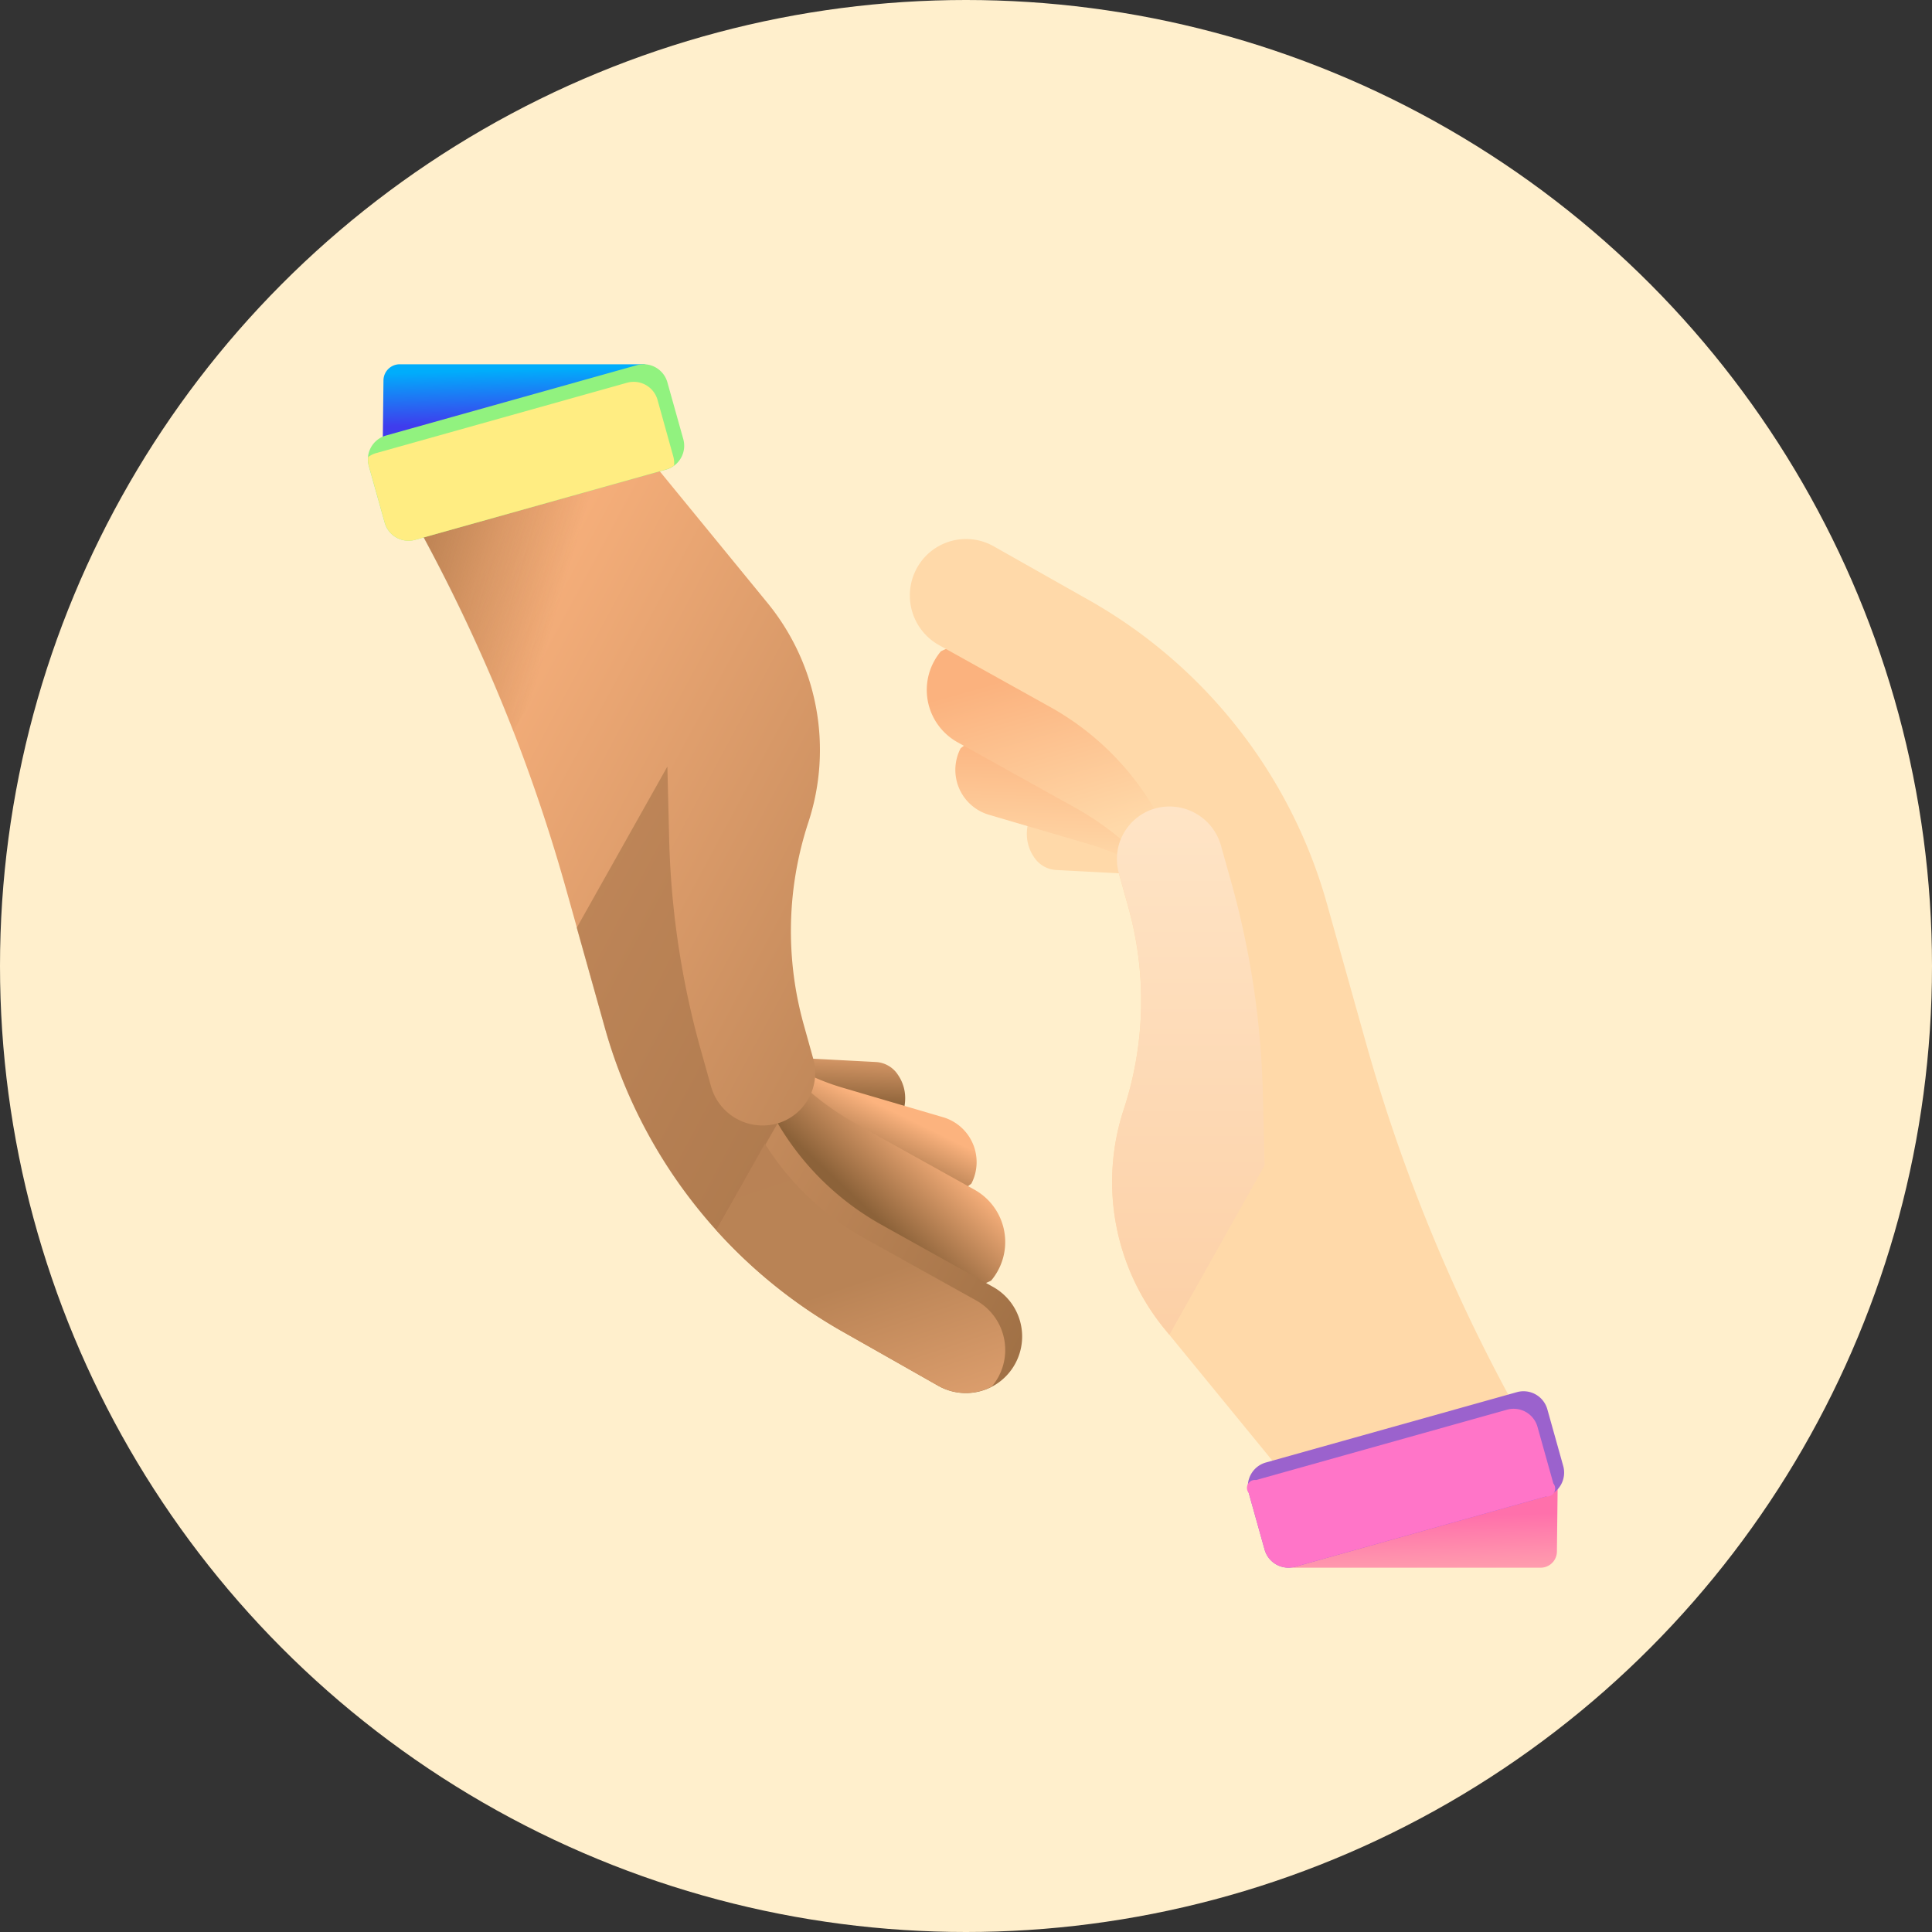 <svg xmlns="http://www.w3.org/2000/svg" xmlns:xlink="http://www.w3.org/1999/xlink" width="62" height="62" viewBox="0 0 62 62">
  <rect x="0" y="0" width="62" height="62" fill="#333333" stroke="none"/>
  <defs>
    <linearGradient id="linear-gradient" x1="0.54" y1="0.008" x2="0.46" y2="0.778" gradientUnits="objectBoundingBox">
      <stop offset="0" stop-color="#fcb37e"/>
      <stop offset="1" stop-color="#8c6239"/>
    </linearGradient>
    <linearGradient id="linear-gradient-2" x1="0.527" y1="0.411" x2="0.305" y2="0.729" xlink:href="#linear-gradient"/>
    <linearGradient id="linear-gradient-3" x1="0.638" y1="0.35" x2="0.39" y2="0.606" xlink:href="#linear-gradient"/>
    <linearGradient id="linear-gradient-4" x1="0.461" y1="0.075" x2="0.517" y2="0.746" gradientUnits="objectBoundingBox">
      <stop offset="0" stop-color="#00adfb"/>
      <stop offset="1" stop-color="#3f3ced"/>
    </linearGradient>
    <linearGradient id="linear-gradient-5" x1="0.293" y1="-0.096" x2="1.44" y2="0.85" xlink:href="#linear-gradient"/>
    <linearGradient id="linear-gradient-6" x1="1.473" y1="0.779" x2="0.687" y2="-1.246" gradientUnits="objectBoundingBox">
      <stop offset="0" stop-color="#db9d6c"/>
      <stop offset="0.261" stop-color="#b98355"/>
      <stop offset="0.687" stop-color="#b98255"/>
      <stop offset="1" stop-color="#fff"/>
    </linearGradient>
    <linearGradient id="linear-gradient-7" x1="-0.293" y1="3.248" x2="-1.508" y2="2.849" gradientUnits="objectBoundingBox">
      <stop offset="0" stop-color="#653b12" stop-opacity="0"/>
      <stop offset="1" stop-color="#8c6239"/>
    </linearGradient>
    <linearGradient id="linear-gradient-8" x1="-0.581" y1="5.404" x2="-0.096" y2="5.924" gradientUnits="objectBoundingBox">
      <stop offset="0" stop-color="#91f27f"/>
      <stop offset="1" stop-color="#4ab172"/>
    </linearGradient>
    <linearGradient id="linear-gradient-9" x1="-0.314" y1="6.315" x2="-1.137" y2="5.107" gradientUnits="objectBoundingBox">
      <stop offset="0" stop-color="#91f27f" stop-opacity="0"/>
      <stop offset="1" stop-color="#ffed82"/>
    </linearGradient>
    <linearGradient id="linear-gradient-10" x1="0.603" y1="1.457" x2="0.489" y2="0.365" gradientUnits="objectBoundingBox">
      <stop offset="0" stop-color="#ffb4af"/>
      <stop offset="0.318" stop-color="#ffa2ae"/>
      <stop offset="0.952" stop-color="#ff74ab"/>
      <stop offset="1" stop-color="#ff70ab"/>
    </linearGradient>
    <linearGradient id="linear-gradient-11" x1="-4.552" y1="1" x2="-4.538" y2="1.316" gradientUnits="objectBoundingBox">
      <stop offset="0" stop-color="#ffd9a9"/>
      <stop offset="1" stop-color="#fbb27e"/>
    </linearGradient>
    <linearGradient id="linear-gradient-12" x1="-2.661" y1="0.665" x2="-2.636" y2="-0.14" xlink:href="#linear-gradient-11"/>
    <linearGradient id="linear-gradient-13" x1="-2.202" y1="1.551" x2="-2.388" y2="0.916" xlink:href="#linear-gradient-11"/>
    <linearGradient id="linear-gradient-14" x1="1.072" y1="1.467" x2="1.139" y2="1.834" xlink:href="#linear-gradient-11"/>
    <linearGradient id="linear-gradient-15" x1="2.465" y1="3.508" x2="2.683" y2="3.508" gradientUnits="objectBoundingBox">
      <stop offset="0" stop-color="#fbb27e" stop-opacity="0"/>
      <stop offset="1" stop-color="#ff7044"/>
    </linearGradient>
    <linearGradient id="linear-gradient-16" x1="-0.752" y1="12.194" x2="-0.267" y2="12.713" gradientUnits="objectBoundingBox">
      <stop offset="0" stop-color="#9b62cd"/>
      <stop offset="1" stop-color="#833ac1"/>
    </linearGradient>
    <linearGradient id="linear-gradient-17" x1="-0.622" y1="13.662" x2="-1.444" y2="12.454" gradientUnits="objectBoundingBox">
      <stop offset="0" stop-color="#9b62cd" stop-opacity="0"/>
      <stop offset="1" stop-color="#ff75c8"/>
    </linearGradient>
    <linearGradient id="linear-gradient-18" x1="0.5" y1="-0.125" x2="0.5" y2="1.988" gradientUnits="objectBoundingBox">
      <stop offset="0" stop-color="#ffe7ca"/>
      <stop offset="0.914" stop-color="#fabf8c"/>
      <stop offset="1" stop-color="#fabf8c"/>
    </linearGradient>
  </defs>
  <g id="Group_4193" data-name="Group 4193" transform="translate(-23157 -6972)">
    <g id="Group_2208" data-name="Group 2208" transform="translate(23157 6972)">
      <g id="Group_2162" data-name="Group 2162">
        <g id="Group_2087" data-name="Group 2087">
          <g id="Group_2066" data-name="Group 2066">
            <g id="Group_2065" data-name="Group 2065">
              <g id="Group_2064" data-name="Group 2064">
                <g id="Group_2063" data-name="Group 2063">
                  <g id="Group_2062" data-name="Group 2062">
                    <g id="Group_2061" data-name="Group 2061">
                      <g id="Group_2060" data-name="Group 2060">
                        <circle id="Ellipse_354" data-name="Ellipse 354" cx="31" cy="31" r="31" fill="#ffefcc"/>
                      </g>
                    </g>
                  </g>
                </g>
              </g>
            </g>
          </g>
        </g>
      </g>
    </g>
    <line id="Line_18" data-name="Line 18" transform="translate(23203.5 7006.5)" fill="none" stroke="#707070" stroke-width="0.15"/>
    <g id="helping-hand" transform="translate(23167.281 6983.69)">
      <path id="Path_1617" data-name="Path 1617" d="M164.081,284.9a.905.905,0,0,0-.671-.381l-2.168-.114a4.139,4.139,0,0,1-2.236-.823,2.469,2.469,0,0,0,1.79,2.642,7.146,7.146,0,0,0,.824.1l1.861.113a.907.907,0,0,0,.824-.478,1.347,1.347,0,0,0,.026-.219,1.315,1.315,0,0,0-.25-.838Z" transform="translate(-145.565 -262.127)" fill="url(#linear-gradient)"/>
      <path id="Path_1618" data-name="Path 1618" d="M165.716,287.47l-2.773-.835q-.619-.187-1.213-.43a3.272,3.272,0,0,1-1.888-3.965,7.305,7.305,0,0,0,3.12,1.861l3.236.951a1.5,1.5,0,0,1,1.014,1.865,1.451,1.451,0,0,1-.106.264A1.484,1.484,0,0,1,165.716,287.47Z" transform="translate(-146.214 -260.889)" fill="url(#linear-gradient-2)"/>
      <path id="Path_1619" data-name="Path 1619" d="M163.64,288.278l-3.229-1.825q-.721-.408-1.394-.879a4.191,4.191,0,0,1-1.24-5.485,9.357,9.357,0,0,0,3.373,3.2l3.775,2.1a1.921,1.921,0,0,1,.741,2.616,1.858,1.858,0,0,1-.207.3A1.9,1.9,0,0,1,163.64,288.278Z" transform="translate(-143.933 -258.9)" fill="url(#linear-gradient-3)"/>
      <path id="Path_1620" data-name="Path 1620" d="M8.39,0h7.8a.272.272,0,0,1,.272.275l-.026,2.269H7.839L7.862.516A.522.522,0,0,1,8.39,0Z" transform="translate(-5.837 0)" fill="url(#linear-gradient-4)"/>
      <path id="Path_1621" data-name="Path 1621" d="M39.574,66.009a1.823,1.823,0,0,0-.7-2.48l-3.578-1.992a8.884,8.884,0,0,1-3.333-3.258A1.688,1.688,0,0,0,33.1,56.2l-.3-1.077a11.157,11.157,0,0,1,.144-6.5,7.452,7.452,0,0,0-1.311-7.045l-4-4.887-1.88.527-5.523,1.548.537,1.011a55.191,55.191,0,0,1,4.411,11.013l1.241,4.426a16.224,16.224,0,0,0,7.635,9.748L37.11,66.7A1.8,1.8,0,0,0,39.574,66.009Z" transform="translate(-17.285 -33.92)" fill="url(#linear-gradient-5)"/>
      <path id="Path_1622" data-name="Path 1622" d="M91.018,179.029a16.244,16.244,0,0,0,3.575,6.492l1.97-3.435-.046.014a1.717,1.717,0,0,1-2.092-1.2l-.326-1.162a27.632,27.632,0,0,1-1.017-6.782l-.057-2.318-2.909,5.175Z" transform="translate(-81.889 -157.729)" fill="#a07045" opacity="0.55"/>
      <path id="Path_1623" data-name="Path 1623" d="M156.423,338.419l-3.062-1.731a16.186,16.186,0,0,1-4.059-3.256l1.562-2.779a8.871,8.871,0,0,0,3.2,3.038l3.579,1.991a1.821,1.821,0,0,1,.7,2.48,1.755,1.755,0,0,1-.2.284A1.8,1.8,0,0,1,156.423,338.419Z" transform="translate(-136.598 -305.64)" fill="url(#linear-gradient-6)"/>
      <path id="Path_1624" data-name="Path 1624" d="M28.169,37.358l-.542-.662-1.88.527-5.523,1.548.537,1.011a55.182,55.182,0,0,1,2.714,5.926Z" transform="translate(-17.285 -33.92)" fill="url(#linear-gradient-7)"/>
      <path id="Path_1625" data-name="Path 1625" d="M2.064,5.083,1.554,3.266a.794.794,0,0,1,.55-.979L10.157.029a.794.794,0,0,1,.979.55L11.646,2.4a.794.794,0,0,1-.55.979L3.043,5.633a.794.794,0,0,1-.979-.55Z" transform="translate(0 0)" fill="url(#linear-gradient-8)"/>
      <path id="Path_1626" data-name="Path 1626" d="M10.828,8.019a.794.794,0,0,0-.979-.55L1.8,9.726a.792.792,0,0,0-.259.128.79.79,0,0,0,.025.288l.509,1.817a.794.794,0,0,0,.979.55L11.1,10.252a.791.791,0,0,0,.259-.128.792.792,0,0,0-.025-.288Z" transform="translate(-0.008 -6.876)" fill="url(#linear-gradient-9)"/>
      <path id="Path_1627" data-name="Path 1627" d="M399.5,479.414H391.58a.212.212,0,0,1-.212-.214l.027-2.33h8.661l-.023,2.028A.522.522,0,0,1,399.5,479.414Z" transform="translate(-360.351 -440.795)" fill="url(#linear-gradient-10)"/>
      <path id="Path_1628" data-name="Path 1628" d="M281.32,190.71a.905.905,0,0,0,.671.381l2.168.114a4.139,4.139,0,0,1,2.236.823,2.469,2.469,0,0,0-1.79-2.642,7.163,7.163,0,0,0-.824-.1l-1.861-.113a.907.907,0,0,0-.824.478,1.349,1.349,0,0,0-.026.219A1.316,1.316,0,0,0,281.32,190.71Z" transform="translate(-258.397 -174.863)" fill="url(#linear-gradient-11)"/>
      <path id="Path_1629" data-name="Path 1629" d="M252.281,158.353l2.773.835q.619.187,1.213.43a3.272,3.272,0,0,1,1.888,3.965,7.305,7.305,0,0,0-3.12-1.861l-3.236-.951a1.5,1.5,0,0,1-1.014-1.865,1.451,1.451,0,0,1,.106-.264A1.484,1.484,0,0,1,252.281,158.353Z" transform="translate(-230.346 -146.315)" fill="url(#linear-gradient-12)"/>
      <path id="Path_1630" data-name="Path 1630" d="M240.878,119.131l3.229,1.825q.721.408,1.394.879a4.191,4.191,0,0,1,1.24,5.485,9.357,9.357,0,0,0-3.373-3.2l-3.775-2.1a1.921,1.921,0,0,1-.741-2.616,1.857,1.857,0,0,1,.207-.3A1.9,1.9,0,0,1,240.878,119.131Z" transform="translate(-219.147 -109.891)" fill="url(#linear-gradient-13)"/>
      <path id="Path_1631" data-name="Path 1631" d="M231.664,75.028a1.823,1.823,0,0,0,.7,2.48l3.578,1.992a8.883,8.883,0,0,1,3.333,3.258,1.688,1.688,0,0,0-1.136,2.075l.3,1.077a11.157,11.157,0,0,1-.144,6.5,7.452,7.452,0,0,0,1.311,7.045l4,4.887,1.88-.527,5.523-1.548-.538-1.011a55.193,55.193,0,0,1-4.411-11.013l-1.241-4.426a16.224,16.224,0,0,0-7.635-9.748l-3.062-1.73A1.8,1.8,0,0,0,231.664,75.028Z" transform="translate(-212.515 -68.498)" fill="url(#linear-gradient-14)"/>
      <path id="Path_1632" data-name="Path 1632" d="M361.47,394.565l-8.406,2.356,2.977,3.638,1.88-.527,5.523-1.548-.538-1.011q-.762-1.433-1.437-2.908Z" transform="translate(-324.945 -364.716)" fill="url(#linear-gradient-15)"/>
      <path id="Path_1633" data-name="Path 1633" d="M375.334,440.723l-.509-1.817a.794.794,0,0,1,.55-.979l8.053-2.257a.794.794,0,0,1,.979.55l.509,1.817a.794.794,0,0,1-.55.979l-8.053,2.257A.794.794,0,0,1,375.334,440.723Z" transform="translate(-345.032 -402.684)" fill="url(#linear-gradient-16)"/>
      <path id="Path_1634" data-name="Path 1634" d="M384.1,443.659a.794.794,0,0,0-.979-.55l-8.053,2.257a.256.256,0,0,0-.234.416l.509,1.817a.794.794,0,0,0,.979.55l8.053-2.257a.256.256,0,0,0,.234-.416Z" transform="translate(-345.041 -409.56)" fill="url(#linear-gradient-17)"/>
      <path id="Path_1635" data-name="Path 1635" d="M322.181,199.059l-.057-2.318a27.637,27.637,0,0,0-1.017-6.782l-.326-1.162a1.716,1.716,0,0,0-2.092-1.2l-.047.013a1.688,1.688,0,0,0-1.137,2.075l.3,1.077a11.157,11.157,0,0,1-.144,6.5,7.452,7.452,0,0,0,1.311,7.045l.152.186Z" transform="translate(-291.879 -173.348)" fill="url(#linear-gradient-18)"/>
    </g>
  </g>
</svg>
